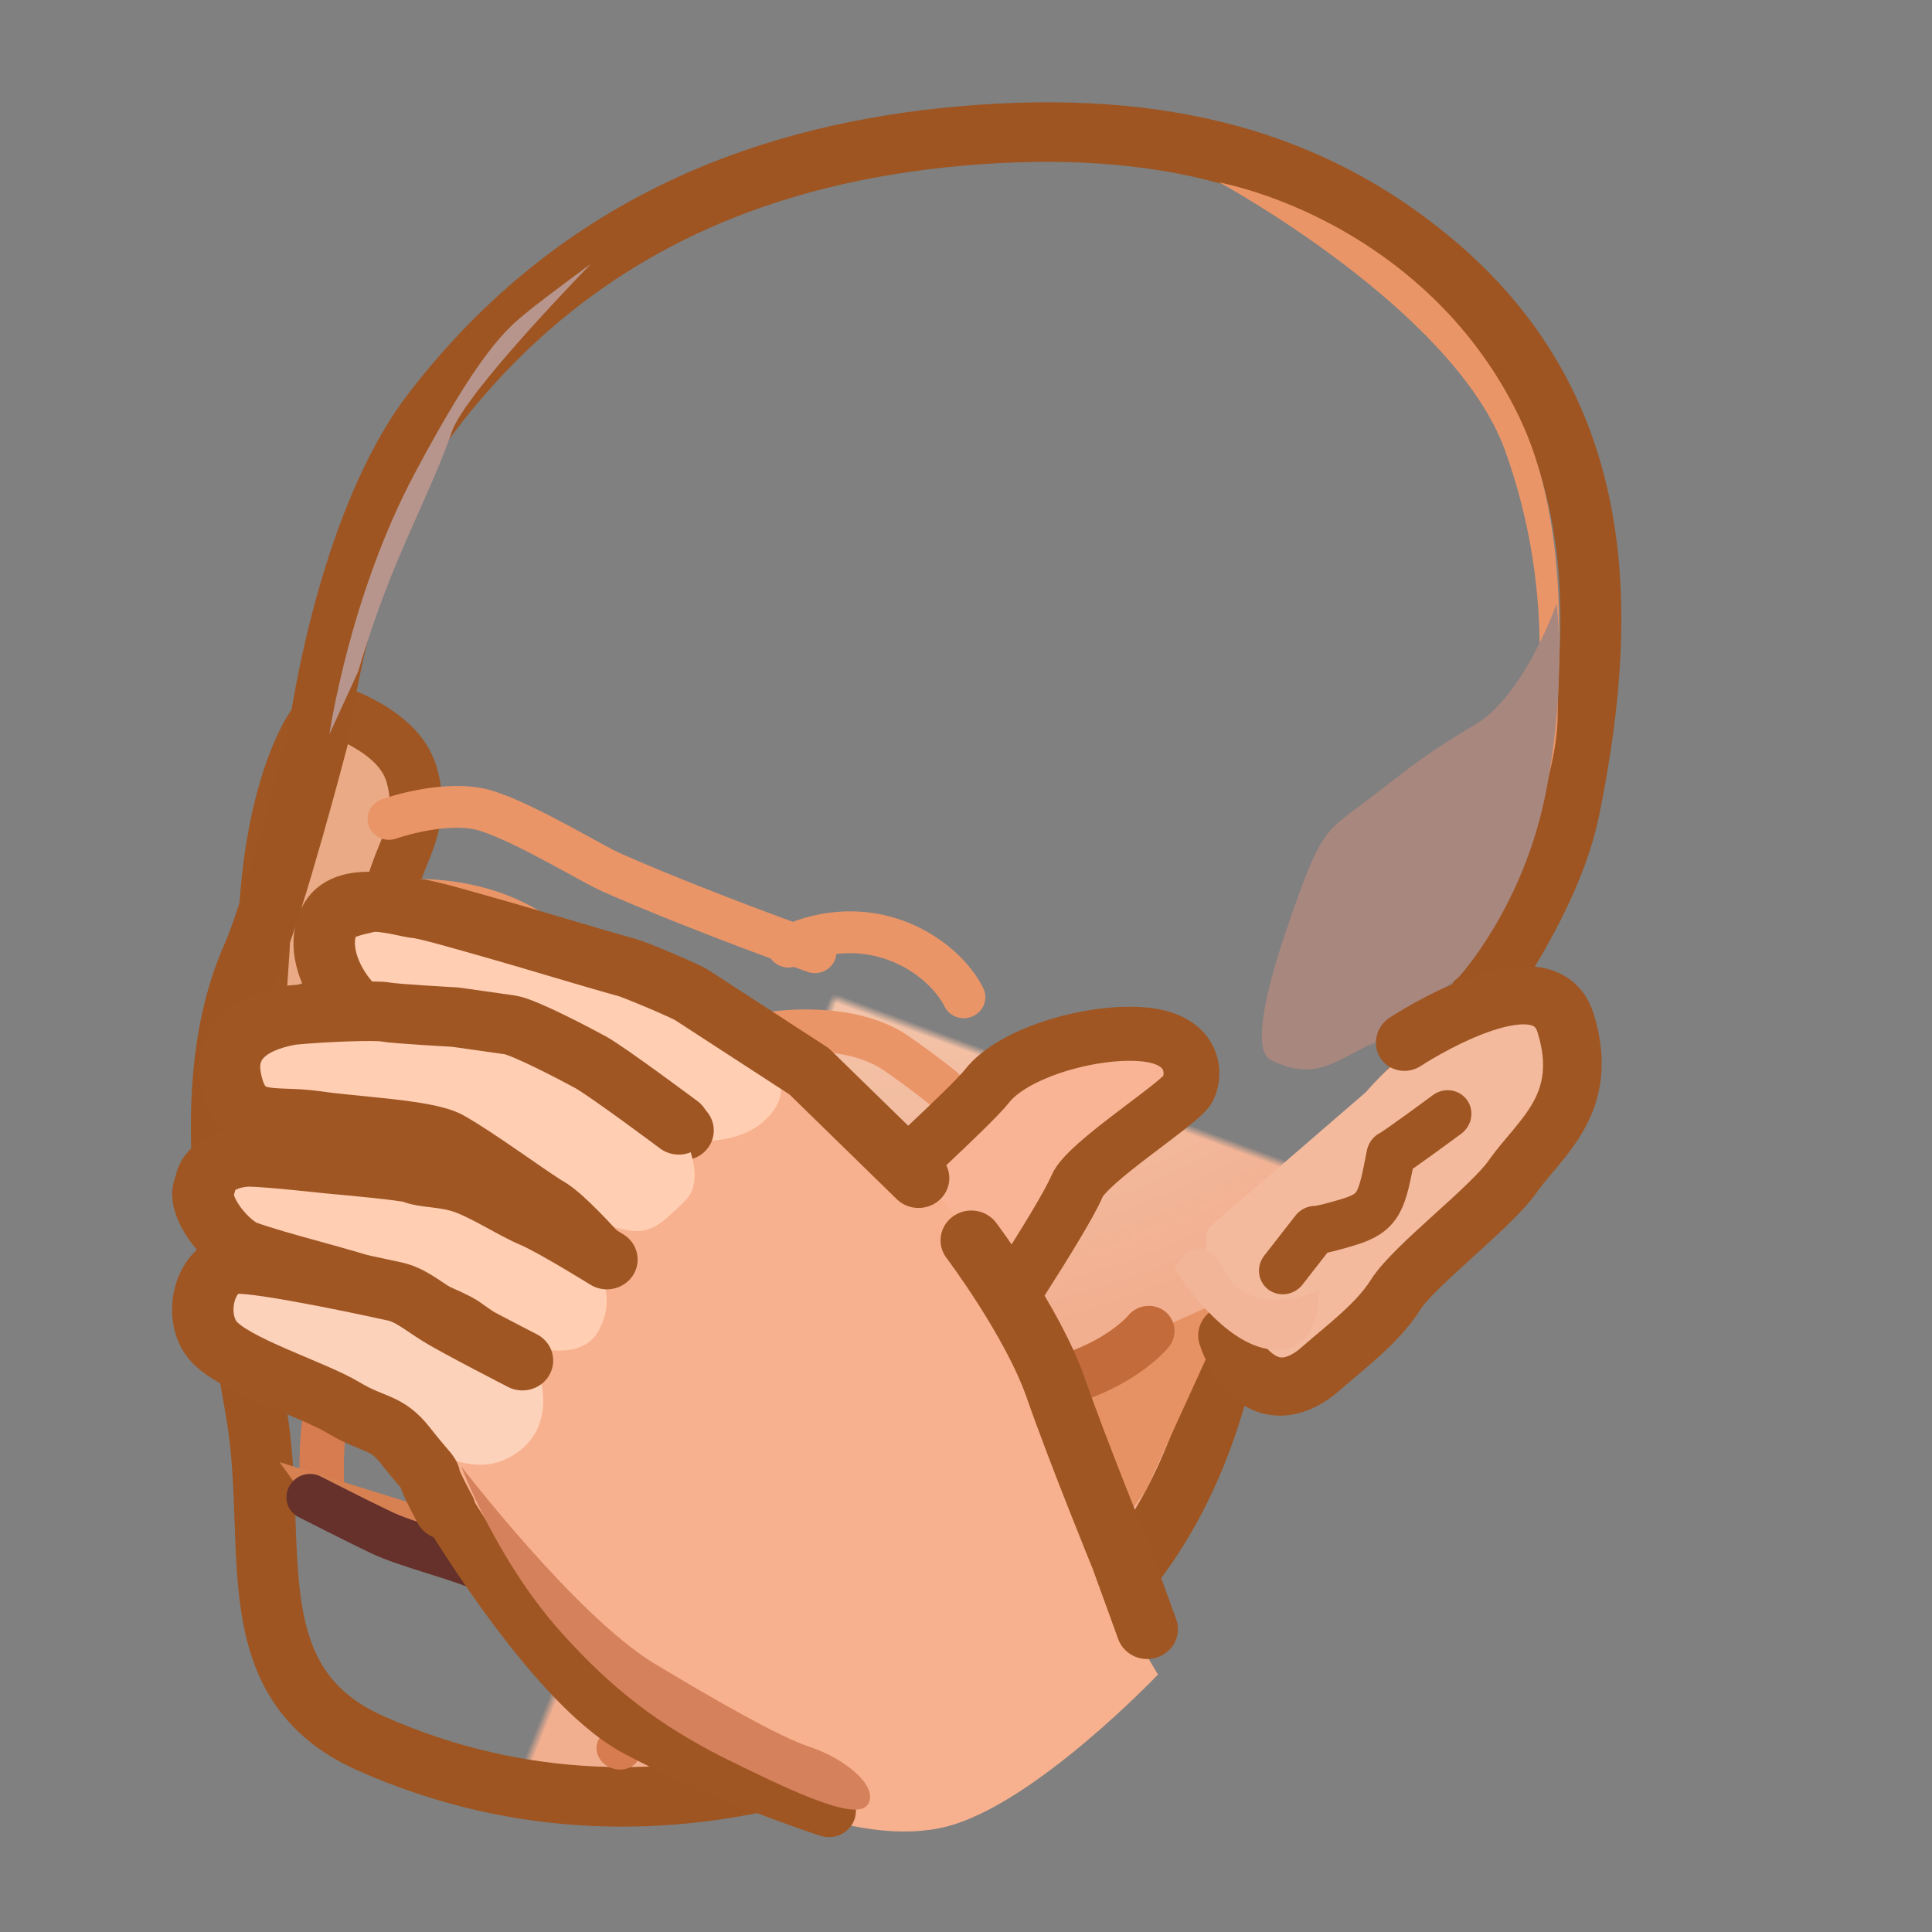 <svg xmlns="http://www.w3.org/2000/svg" xmlns:xlink="http://www.w3.org/1999/xlink" viewBox="0 0 512 512" width="512" height="512" style="width: 100%; height: 100%; transform: translate3d(0,0,0); content-visibility: visible;" preserveAspectRatio="xMidYMid meet"><rect x="0" y="0" width="512" height="512" fill="#808080" stroke="none"/><defs><clipPath id="__lottie_element_2"><rect width="512" height="512" x="0" y="0"></rect></clipPath><clipPath id="__lottie_element_4"><path d="M0,0 L512,0 L512,512 L0,512z"></path></clipPath><radialGradient id="__lottie_element_21" spreadMethod="pad" gradientUnits="userSpaceOnUse" cx="-23.412" cy="-60.041" r="106.309" fx="-23.412" fy="-60.041"><stop offset="0%" stop-color="rgb(253,232,211)"></stop><stop offset="50%" stop-color="rgb(248,203,177)"></stop><stop offset="100%" stop-color="rgb(242,175,144)"></stop></radialGradient><mask id="__lottie_element_23"><path fill="url(#__lottie_element_22)" d=" M-23.742,-99.278 C-42.616,-90.12 -60.871,-75.088 -68.505,-47.934 C-73.059,-31.734 -66.685,-7.247 -66.685,-7.247 C-66.685,-7.247 -64.171,12.758 -64.399,18.776 C-65.023,35.243 -54.028,52.56 -44.275,68.714 C-36.027,82.375 -34.923,99.186 -17.657,100.294 C20.518,102.744 46.171,74.812 54.127,57.064 C62.083,39.317 56.907,23.034 57.519,19.974 C58.132,16.914 57.494,11.686 57.494,9.85 C57.494,8.014 74.882,-28.55 70.957,-50.316 C66.47,-75.203 56.909,-96.206 32.206,-104.829 C15.495,-110.662 -2.248,-109.707 -23.742,-99.278z"></path></mask><radialGradient id="__lottie_element_22" spreadMethod="pad" gradientUnits="userSpaceOnUse" cx="-23.412" cy="-60.041" r="106.309" fx="-23.412" fy="-60.041"><stop stop-color="rgb(255,255,255)" offset="0%" stop-opacity="0.93"></stop><stop stop-color="rgb(255,255,255)" offset="57%" stop-opacity="0.965"></stop><stop stop-color="rgb(255,255,255)" offset="100%" stop-opacity="1"></stop></radialGradient><clipPath id="__lottie_element_49"><path d="M0,0 L512,0 L512,512 L0,512z"></path></clipPath><radialGradient id="__lottie_element_66" spreadMethod="pad" gradientUnits="userSpaceOnUse"><stop></stop><stop></stop><stop></stop></radialGradient><mask id="__lottie_element_68"><path fill="url(#__lottie_element_67)"></path></mask><radialGradient id="__lottie_element_67" spreadMethod="pad" gradientUnits="userSpaceOnUse"><stop stop-color="rgb(255,255,255)"></stop><stop stop-color="rgb(255,255,255)"></stop><stop stop-color="rgb(255,255,255)"></stop></radialGradient></defs><g clip-path="url(#__lottie_element_2)"><g clip-path="url(#__lottie_element_49)" style="display: none;"><g style="display: none;"><g><path></path></g><g><path stroke-linecap="butt" stroke-linejoin="miter" fill-opacity="0" stroke-miterlimit="10"></path></g></g><g style="display: none;"><g><path fill="url(#__lottie_element_66)" mask="url(#__lottie_element_68)"></path><path stroke-linecap="butt" stroke-linejoin="miter" fill-opacity="0" stroke-miterlimit="10"></path></g><g><path></path></g><g><path></path></g><g><path></path></g><g><path stroke-linecap="round" stroke-linejoin="round" fill-opacity="0"></path></g><g><path></path></g><g><path></path></g></g><g style="display: none;"><g><path stroke-linecap="round" stroke-linejoin="round" fill-opacity="0"></path></g><g><path stroke-linecap="round" stroke-linejoin="round" fill-opacity="0"></path></g></g><g style="display: none;"><g><g><g><path></path></g><g><path stroke-linecap="round" stroke-linejoin="round" fill-opacity="0"></path></g></g></g></g><g style="display: none;"><g><path stroke-linecap="round" stroke-linejoin="round" fill-opacity="0"></path></g><g><path stroke-linecap="round" stroke-linejoin="round" fill-opacity="0"></path></g><g><path stroke-linecap="round" stroke-linejoin="round" fill-opacity="0"></path></g><g><path stroke-linecap="round" stroke-linejoin="round" fill-opacity="0"></path></g></g><g style="display: none;"><g><path stroke-linecap="round" stroke-linejoin="round" fill-opacity="0"></path></g></g><g style="display: none;"><g><path></path></g><g><path stroke-linecap="round" stroke-linejoin="round" fill-opacity="0"></path></g><g><path stroke-linecap="round" stroke-linejoin="round" fill-opacity="0"></path></g><g><path></path></g></g><g style="display: none;"><g><path></path></g><g><path></path></g><g><path></path></g><g><path></path></g><g><path stroke-linecap="round" stroke-linejoin="round" fill-opacity="0"></path></g><g><g><path stroke-linecap="round" stroke-linejoin="round" fill-opacity="0"></path></g><g><path></path></g><g><path stroke-linecap="butt" stroke-linejoin="miter" fill-opacity="0" stroke-miterlimit="10"></path></g><g><g><path></path></g><g><path></path></g></g></g><g><g><path></path></g><g><path stroke-linecap="butt" stroke-linejoin="miter" fill-opacity="0" stroke-miterlimit="10"></path></g><g><g><path></path></g><g><path></path></g><g><path></path></g></g></g><g><path stroke-linecap="round" stroke-linejoin="bevel" fill-opacity="0"></path></g><g><path></path></g><g><path stroke-linecap="butt" stroke-linejoin="miter" fill-opacity="0" stroke-miterlimit="4"></path></g></g><g style="display: none;"><g><g><path></path></g><g><path stroke-linecap="round" stroke-linejoin="round" fill-opacity="0"></path></g><g><path stroke-linecap="round" stroke-linejoin="round" fill-opacity="0"></path></g><g><path></path></g><g><path></path></g></g></g><g style="display: none;"><g><path></path></g><g><path></path></g></g><g style="display: none;"><g><g><g></g><g><path></path><path stroke-linecap="butt" stroke-linejoin="miter" fill-opacity="0" stroke-miterlimit="10"></path></g></g></g><g><path></path></g><g><g><path></path></g><g><path stroke-linecap="round" stroke-linejoin="round" fill-opacity="0"></path></g></g><g><g><path></path></g><g><path stroke-linecap="round" stroke-linejoin="round" fill-opacity="0"></path></g></g><g><g><path></path></g><g><path stroke-linecap="round" stroke-linejoin="round" fill-opacity="0"></path></g></g><g><g><path></path></g><g><path stroke-linecap="round" stroke-linejoin="round" fill-opacity="0"></path></g></g><g><path stroke-linecap="round" stroke-linejoin="round" fill-opacity="0"></path></g><g><path stroke-linecap="round" stroke-linejoin="round" fill-opacity="0"></path></g><g><path></path></g></g></g><g clip-path="url(#__lottie_element_4)" style="display: block;" transform="matrix(1,0,0,1,0,0)" opacity="1"><g style="display: block;" transform="matrix(2.22,0.575,-0.625,2.18,53.775,143.109)" opacity="1"><g opacity="1" transform="matrix(1,0,0,1,26.246,40.934)"><path fill="rgb(234,170,133)" fill-opacity="1" d=" M-8.248,-23.06 C-8.248,-23.06 -7.536,-25.934 -3.88,-25.202 C-0.225,-24.471 2.925,-23.116 4.549,-20.297 C6.174,-17.478 6.491,-15.037 6.057,-11.353 C5.623,-7.671 5.708,-3.999 6.006,-2.374 C6.303,-0.748 9.09,7.35 9.109,8.165 C9.128,8.981 9.814,16.107 9.606,18.357 C9.398,20.606 11.246,21.117 8.427,22.815 C5.608,24.513 -0.352,25.934 -2.299,20.469 C-4.245,15.005 -6.321,4.078 -6.59,3.061 C-11.246,-14.595 -8.248,-23.06 -8.248,-23.06z"></path></g><g opacity="1" transform="matrix(1,0,0,1,26.246,40.934)"><path stroke-linecap="butt" stroke-linejoin="miter" fill-opacity="0" stroke-miterlimit="10" stroke="rgb(159,86,35)" stroke-opacity="1" stroke-width="6" d=" M-8.248,-23.06 C-8.248,-23.06 -7.536,-25.934 -3.88,-25.202 C-0.225,-24.471 2.925,-23.116 4.549,-20.297 C6.174,-17.478 6.491,-15.037 6.057,-11.353 C5.623,-7.671 5.708,-3.999 6.006,-2.374 C6.303,-0.748 9.09,7.35 9.109,8.165 C9.128,8.981 9.814,16.107 9.606,18.357 C9.398,20.606 11.246,21.117 8.427,22.815 C5.608,24.513 -0.352,25.934 -2.299,20.469 C-4.245,15.005 -6.321,4.078 -6.59,3.061 C-11.246,-14.595 -8.248,-23.06 -8.248,-23.06z"></path></g></g><g style="display: block;" transform="matrix(2.145,0.794,-0.847,2.11,132.666,-69.461)" opacity="1"><g opacity="1" transform="matrix(1,0,0,1,90.282,124.259)"><path fill="url(#__lottie_element_21)" mask="url(#__lottie_element_23)" fill-opacity="1" d="M0 0 M-23.742,-99.278 C-42.616,-90.12 -60.871,-75.088 -68.505,-47.934 C-73.059,-31.734 -66.685,-7.247 -66.685,-7.247 C-66.685,-7.247 -64.171,12.758 -64.399,18.776 C-65.023,35.243 -54.028,52.56 -44.275,68.714 C-36.027,82.375 -34.923,99.186 -17.657,100.294 C20.518,102.744 46.171,74.812 54.127,57.064 C62.083,39.317 56.907,23.034 57.519,19.974 C58.132,16.914 57.494,11.686 57.494,9.85 C57.494,8.014 74.882,-28.55 70.957,-50.316 C66.47,-75.203 56.909,-96.206 32.206,-104.829 C15.495,-110.662 -2.248,-109.707 -23.742,-99.278z"></path><path stroke-linecap="butt" stroke-linejoin="miter" fill-opacity="0" stroke-miterlimit="10" stroke="rgb(158,85,34)" stroke-opacity="1" stroke-width="7" d=" M-23.742,-99.278 C-42.616,-90.12 -60.871,-75.088 -68.505,-47.934 C-73.059,-31.734 -66.685,-7.247 -66.685,-7.247 C-66.685,-7.247 -64.171,12.758 -64.399,18.776 C-65.023,35.243 -54.028,52.56 -44.275,68.714 C-36.027,82.375 -34.923,99.186 -17.657,100.294 C20.518,102.744 46.171,74.812 54.127,57.064 C62.083,39.317 56.907,23.034 57.519,19.974 C58.132,16.914 57.494,11.686 57.494,9.85 C57.494,8.014 74.882,-28.55 70.957,-50.316 C66.47,-75.203 56.909,-96.206 32.206,-104.829 C15.495,-110.662 -2.248,-109.707 -23.742,-99.278z"></path></g><g opacity="1" transform="matrix(1,0,0,1,126.164,56.731)"><path fill="rgb(234,149,104)" fill-opacity="1" d=" M-29.667,-37.218 C-29.667,-37.218 1.174,-32.769 12.68,-19.432 C36.402,8.065 29.717,42.725 29.717,42.725 C29.717,42.725 31.514,29.517 31.514,29.517 C31.514,29.517 33.06,15.635 29.663,7.147 C27.68,2.193 23.064,-13.986 12.629,-23.793 C-1.69,-37.249 -19.695,-38.648 -29.667,-37.218z"></path></g><g opacity="1" transform="matrix(1,0,0,1,153.636,84.663)"><path fill="rgb(168,135,127)" fill-opacity="1" d=" M-2.667,-32.733 C-2.667,-32.733 -2.154,-21.445 -6.181,-16.248 C-11.175,-9.803 -11.528,-8.44 -15.426,-2.142 C-17.878,1.819 -18.229,2.621 -17.654,13.732 C-17.447,17.732 -16.702,28.394 -13.716,28.733 C-8.288,29.349 -6.758,26.417 -3.972,23.317 C-1.684,20.771 -3.818,23.423 -3.818,23.423 C-3.818,23.423 2.899,12.142 2.899,12.142 C2.899,12.142 6.941,1.764 4.274,-11.958 C1.774,-24.822 -2.667,-32.733 -2.667,-32.733z"></path></g><g opacity="1" transform="matrix(1,0,0,1,127.76,180.147)"><path fill="rgb(231,146,100)" fill-opacity="1" d=" M17.349,-38.53 C17.349,-38.53 2.822,-23.399 0.743,-23.139 C-1.336,-22.879 0.853,-4.326 -0.749,1.444 C-1.372,3.684 -7.875,17.736 -9.694,20.594 C-11.513,23.452 -22.741,33.585 -22.741,33.585 C-22.741,33.585 -23.544,35.693 -23.544,35.693 C-23.544,35.693 4.61,18.832 10.067,6.357 C15.525,-6.117 17.334,-14.75 17.334,-14.75 C17.334,-14.75 18.24,-34.379 18.24,-34.379"></path></g><g opacity="1" transform="matrix(1,0,0,1,135.089,147.797)"><path stroke-linecap="round" stroke-linejoin="round" fill-opacity="0" stroke="rgb(195,107,58)" stroke-opacity="1" stroke-width="6" d=" M3.395,0.227 C3.395,0.227 2.169,4.23 -2.692,8.281 C-5.803,10.873 -10.431,14.122 -10.431,14.122"></path></g><g opacity="1" transform="matrix(1,0,0,1,26.619,84.854)"><path fill="rgb(183,149,141)" fill-opacity="1" d=" M5.823,-31.023 C5.823,-31.023 -2.193,-11.842 -1.906,-6.976 C-1.62,-2.109 -2.199,4.869 -2.199,11.166 C-2.199,17.464 -1.625,23.016 -1.625,23.016 C-1.625,23.016 -2.014,31.023 -2.014,31.023 C-2.014,31.023 -5.823,15.146 -4.106,-0.885 C-2.388,-16.916 -0.475,-20.43 0.956,-23.007 C2.387,-25.583 5.823,-31.023 5.823,-31.023z"></path></g><g opacity="1" transform="matrix(1,0,0,1,33.9,147.762)"><path fill="rgb(228,140,92)" fill-opacity="1" d=" M12.306,28.184 C11.478,28.184 10.642,27.925 9.929,27.39 C9.48,27.054 5.496,24.053 3.786,22.344 C2.346,20.903 -0.046,17.029 -2.051,10.58 C-2.4,9.456 -2.656,1.701 -2.253,1.095 C-1.037,-0.728 4.05,3.933 4.811,5.986 C6.42,10.319 8.657,15.638 9.49,16.827 C10.551,17.853 13.213,19.937 14.689,21.044 C16.441,22.359 16.796,24.845 15.482,26.597 C14.702,27.636 13.512,28.184 12.306,28.184z"></path></g></g><g style="display: block;" transform="matrix(1.903,0.808,-0.773,1.691,43.757,311.387)" opacity="1"><g opacity="1" transform="matrix(1,0,0,1,23.999,27.927)"><path stroke-linecap="round" stroke-linejoin="round" fill-opacity="0" stroke="rgb(215,124,80)" stroke-opacity="1" stroke-width="5.724" d=" M24.934,-21.461 C24.934,-21.461 16.197,-27.474 13.392,-23.572 C10.587,-19.67 7.477,-15.214 6.989,-10.186 C6.501,-5.158 11.067,4.575 11.067,4.575"></path></g><g opacity="1" transform="matrix(1,0,0,1,73.44,32.944)"><path stroke-linecap="round" stroke-linejoin="round" fill-opacity="0" stroke="rgb(215,124,80)" stroke-opacity="1" stroke-width="5.724" d=" M-10.847,-17.158 C-10.847,-17.158 -5.362,-10.194 -2.086,-6.645 C1.961,-2.261 6.953,4.624 8.34,6.243 C10.847,9.173 10.072,17.158 10.072,17.158"></path></g></g><g style="display: block;" transform="matrix(1.929,0.747,-0.807,1.925,54.085,393.663)" opacity="1"><g opacity="1" transform="matrix(0.976,0,0,0.976,3.213,-16.236)"><g opacity="1" transform="matrix(1,0,0,1,0,3)"><g opacity="1" transform="matrix(1,0,0,1,28.48,7.952)"><path fill="rgb(215,129,83)" fill-opacity="1" d=" M-23.815,-0.694 C-23.815,-0.694 -13.213,-1.386 -5.776,-1.906 C1.661,-2.425 12.421,-2.252 15.586,-1.906 C18.751,-1.559 23.815,0.867 23.815,0.867 C23.815,0.867 20.175,2.426 19.384,2.426 C18.593,2.426 -7.457,2.296 -7.962,2.188 C-8.466,2.079 -19.702,1.906 -19.702,1.906 C-19.702,1.906 -23.815,-0.694 -23.815,-0.694z"></path></g><g opacity="1" transform="matrix(1,0,0,1,32.001,10.825)"><path stroke-linecap="round" stroke-linejoin="round" fill-opacity="0" stroke="rgb(102,49,43)" stroke-opacity="1" stroke-width="6" d=" M-21.956,-0.78 C-21.956,-0.78 -14.94,-0.064 -11.403,0.195 C-7.866,0.453 -1.708,-0.318 2.018,-0.26 C5.743,-0.202 11.328,0.342 12.259,0.356 C13.19,0.371 18.22,0.449 18.22,0.449 C18.22,0.449 21.956,0.78 21.956,0.78"></path></g></g></g></g><g style="display: block;" transform="matrix(1.745,0.711,-0.741,1.704,104.909,201.557)" opacity="1"><g opacity="1" transform="matrix(1,0,0,1,25.953,16.59)"><path stroke-linecap="round" stroke-linejoin="round" fill-opacity="0" stroke="rgb(234,149,104)" stroke-opacity="1" stroke-width="6" d=" M-20.568,3.293 C-20.568,3.293 -10.832,-3.293 0.512,-1.481 C5.765,-0.642 17.317,-0.804 20.568,-0.455"></path></g><g opacity="1" transform="matrix(1,-0.002,0.002,1,33.608,4.657)"><path stroke-linecap="round" stroke-linejoin="round" fill-opacity="0" stroke="rgb(234,149,104)" stroke-opacity="1" stroke-width="6" d=" M-31.223,3.354 C-31.223,3.354 -24.826,-2.538 -18.91,-2.946 C-12.994,-3.354 -2.594,-1.577 0.465,-1.483 C14.33,-1.058 31.223,-1.837 31.223,-1.837"></path></g><g opacity="1" transform="matrix(1,0,0,1,84.6,4.086)"><path stroke-linecap="round" stroke-linejoin="round" fill-opacity="0" stroke="rgb(234,149,104)" stroke-opacity="1" stroke-width="6" d=" M-23.497,-0.641 C-23.497,-0.641 -18.095,-7.796 -8.199,-7.222 C-1.632,-6.825 1.963,-3.383 1.963,-3.383"></path></g><g opacity="1" transform="matrix(1,0,0,1,83.604,17.004)"><path stroke-linecap="round" stroke-linejoin="round" fill-opacity="0" stroke="rgb(234,149,104)" stroke-opacity="1" stroke-width="6" d=" M-19.292,-1.609 C-19.292,-1.609 -10.368,-7.012 -2.605,-5.263 C2.204,-4.179 5.295,-3.206 5.295,-3.206"></path></g></g><g style="display: block;" transform="matrix(1.979,-0.047,0.015,1.906,127.901,498.933)" opacity="0.67"><g opacity="1" transform="matrix(1,0,0,1,82.702,-107.558)"><path stroke-linecap="round" stroke-linejoin="round" fill-opacity="0" stroke="rgb(159,86,35)" stroke-opacity="1" stroke-width="8" d=" M-0.577,-6.834 C-0.577,-6.834 -11.669,-0.48 -15.801,5.563 C-18.359,10.033 -23.901,20.168 -24.151,21.918 C-24.401,23.668 -25.063,17.549 -25.063,17.549"></path></g></g><g style="display: block;" transform="matrix(2.408,0.873,-0.952,2.417,342.864,208.627)" opacity="1"><g opacity="1" transform="matrix(1,0,0,1,27.32,47.155)"><path fill="rgb(244,186,157)" fill-opacity="1" d=" M-8.814,-20.403 C-8.814,-20.403 -4.313,-33.292 2.505,-33.032 C9.323,-32.771 9.599,-30.789 8.714,-26.128 C7.83,-21.466 9.731,-21.47 10.085,-18.394 C10.438,-15.319 7.671,-12.687 4.862,-7.205 C1.999,-1.618 0.788,2.894 0.741,4.117 C0.694,5.34 -0.713,9.635 -3.369,11.371 C-6.025,13.107 -5.67,12.546 -8.68,11.206 C-11.689,9.866 -14.799,5.887 -14.799,5.887 C-14.799,5.887 -18.89,0.338 -18.805,-1.904"></path></g><g opacity="1" transform="matrix(1,0,0,1,30.459,44.458)"><path stroke-linecap="round" stroke-linejoin="round" fill-opacity="0" stroke="rgb(159,86,35)" stroke-opacity="1" stroke-width="6" d=" M-10.07,-23.914 C-10.07,-23.914 -0.204,-37.46 4.69,-31.254 C10.163,-24.353 6.507,-19.344 5.357,-14.622 C4.414,-10.89 -0.745,-2.73 -1.41,0.708 C-2.044,4.057 -4.29,7.533 -5.733,10.261 C-7.165,13.042 -9.367,14.472 -12.294,13.345 C-14.138,12.747 -16.077,10.366 -16.077,10.366"></path></g><g opacity="1" transform="matrix(1,0,0,1,23.492,45.828)"><path stroke-linecap="round" stroke-linejoin="round" fill-opacity="0" stroke="rgb(159,86,35)" stroke-opacity="1" stroke-width="5" d=" M3.674,-19.763 C3.674,-19.763 0.208,-14.383 -0.216,-13.99 C0.672,-9.168 0.956,-8.02 -1.76,-5.987 C-4.3,-4.086 -4.69,-4.062 -4.69,-4.062 C-4.69,-4.062 -6.176,0.855 -6.176,0.855"></path></g><g opacity="1" transform="matrix(1,0,0,1,0,0)"><path fill="rgb(243,181,152)" fill-opacity="1" d=" M11.666,48.819 C7.394,44.929 6.773,50.321 6.773,50.321 C6.773,50.321 15.227,56.901 20.28,54.307 C23.807,52.496 21.514,47.439 21.514,47.439 C21.514,47.439 15.938,52.709 11.666,48.819z"></path></g></g><g style="display: block;" transform="matrix(1.872,0.777,-0.756,1.698,67.963,235.326)" opacity="1"><g opacity="1" transform="matrix(1,0,0,1,32.291,17.01)"><path fill="rgb(223,146,104)" fill-opacity="1" d=" M-6.444,-10.355 C-6.444,-10.355 -6.444,1.532 -8.178,3.761 C-9.911,5.99 -13.132,8.465 -13.132,8.465 C-13.132,8.465 -8.179,11.437 -6.693,11.189 C-5.207,10.941 -4.712,12.923 -0.007,13.171 C4.698,13.418 12.187,14.069 12.826,11.516 C13.132,10.292 10.181,0.716 8.943,-1.265 C7.704,-3.246 3.835,-7.842 3.34,-8.833 C2.845,-9.824 -6.444,-14.068 -6.444,-14.068 C-6.444,-14.068 -6.444,-10.355 -6.444,-10.355z"></path></g><g opacity="1" transform="matrix(1,0,0,1,64.308,20.485)"><path fill="rgb(223,146,104)" fill-opacity="1" d=" M4.761,-14.513 C4.761,-14.513 -3.693,-8.69 -11.406,-8.627 C-20.8,-8.551 -29.8,-14.052 -29.976,-11.59 C-30.226,-8.088 -18.127,4.101 -18.127,4.101 C-18.127,4.101 -11.403,-0.702 -5.591,4.892 C-2.187,8.169 -2.776,14.803 -1.65,16.847 C0.217,20.235 3.82,17.368 4.068,13.902 C4.316,10.435 7.171,6.023 7.171,6.023 C7.171,6.023 10.176,4.83 12.405,3.344 C14.634,1.858 21.827,0.183 21.827,0.183 C21.827,0.183 25.502,-10.873 26.245,-14.34 C26.988,-17.806 19.339,-15.971 23.548,-17.209 C27.758,-18.448 30.226,-18.254 28.492,-19.245 C26.759,-20.235 13.653,-18.87 13.653,-18.87 C13.653,-18.87 4.761,-14.513 4.761,-14.513z"></path></g><g opacity="1" transform="matrix(1,0,0,1,99.31,25.069)"><path fill="rgb(223,146,104)" fill-opacity="1" d=" M-11.875,-5.902 C-11.875,-5.902 0.808,-5.901 7.406,-2.62 C10.864,-0.901 11.875,-0.544 11.625,0.999 C11.076,4.4 3.869,5.902 1.039,5.902 C1.039,5.902 -6.507,5.902 -6.507,5.902 C-6.507,5.902 -7.371,-3.505 -7.371,-3.505"></path></g><g opacity="0.01" transform="matrix(1,0,0,1,12.989,23.74)"><path fill="rgb(223,146,104)" fill-opacity="1" d=" M12.74,-5.928 C12.74,-5.928 5.585,-7.387 1.362,-7.053 C-2.861,-6.719 -12.74,-2.172 -11.754,0.542 C-11.023,2.552 -3.662,5.362 -0.642,5.914 C2.378,6.467 7.412,7.387 7.412,7.387 C7.412,7.387 10.567,-4.656 10.567,-4.656"></path></g><g opacity="1" transform="matrix(1,0,0,1,21.096,30.413)"><path stroke-linecap="round" stroke-linejoin="round" fill-opacity="0" stroke="rgb(234,149,104)" stroke-opacity="1" stroke-width="4.493" d=" M-8.262,-1.326 C-8.262,-1.326 -5.406,1.326 -0.102,1.326 C5.202,1.326 8.262,0.51 8.262,0.51"></path></g><g opacity="1" transform="matrix(1.1,0,0,1.1,-7.412,-4.635)"><g opacity="1" transform="matrix(1,0,0,1,82.6,30.617)"><path stroke-linecap="round" stroke-linejoin="round" fill-opacity="0" stroke="rgb(234,149,104)" stroke-opacity="1" stroke-width="4.493" d=" M-11.219,0.306 C-11.219,0.306 -3.671,1.938 1.837,1.53 C7.345,1.122 11.219,-1.938 11.219,-1.938"></path></g><g opacity="1" transform="matrix(1,0,0,1,83.942,26.268)"><path fill="rgb(255,255,255)" fill-opacity="1" d=" M-11.928,0.041 C-13.059,1.599 -13.538,3.545 -11.719,4.309 C-9.757,5.133 -4.44,5.916 -1.332,5.987 C10.221,6.251 13.538,1.807 13.268,0.518 C12.578,-2.768 9.601,-6.251 2.279,-5.796 C-1.94,-5.534 -10.305,-2.192 -11.928,0.041z"></path></g><g opacity="1" transform="matrix(1,0,0,1,83.942,26.268)"><path stroke-linecap="butt" stroke-linejoin="miter" fill-opacity="0" stroke-miterlimit="10" stroke="rgb(81,37,32)" stroke-opacity="1" stroke-width="3.816" d=" M-11.928,0.041 C-13.059,1.599 -13.538,3.545 -11.719,4.309 C-9.757,5.133 -4.44,5.916 -1.332,5.987 C10.221,6.251 13.538,1.807 13.268,0.518 C12.578,-2.768 9.601,-6.251 2.279,-5.796 C-1.94,-5.534 -10.305,-2.192 -11.928,0.041z"></path></g><g opacity="1" transform="matrix(1,0,0,1,-2.381,0)"><g opacity="1" transform="matrix(1,0,0,1,85.32,26.414)"><path fill="rgb(62,39,27)" fill-opacity="1" d=" M-6.237,-4.66 C-6.237,-4.66 -7.929,-1.608 -7.365,0.49 C-6.801,2.588 -6.989,3.733 -5.485,4.496 C-3.981,5.258 -0.598,5.601 2.222,5.219 C5.042,4.838 6.546,2.97 6.546,2.016 C6.546,1.062 7.929,-2.931 5.861,-4.266 C3.793,-5.601 0.531,-5.232 -2.101,-5.232 C-4.733,-5.232 -6.237,-4.66 -6.237,-4.66z"></path></g><g opacity="1" transform="matrix(1,0,0,1,88.474,25.204)"><path fill="rgb(255,255,255)" fill-opacity="1" d=" M1.04,0 C1.04,0.502 0.574,0.91 -0.001,0.91 C-0.575,0.91 -1.04,0.502 -1.04,0 C-1.04,-0.502 -0.575,-0.91 -0.001,-0.91 C0.574,-0.91 1.04,-0.502 1.04,0z"></path></g></g></g><g opacity="1" transform="matrix(1.14,0,0,1.14,-2.992,-3.476)"><g opacity="1" transform="matrix(1,0,0,1,21.661,25.055)"><path fill="rgb(255,255,255)" fill-opacity="1" d=" M9.811,-1.93 C12.007,0.266 12.115,2.321 9.291,3.614 C8.227,4.102 4.395,5.022 2.881,5.174 C-3.042,5.765 -11.846,3.094 -12.02,0.322 C-12.115,-1.21 -8.626,-5.765 -1.982,-5.321 C1.212,-5.108 7.905,-3.836 9.811,-1.93z"></path></g><g opacity="1" transform="matrix(1,0,0,1,21.661,25.055)"><path stroke-linecap="butt" stroke-linejoin="miter" fill-opacity="0" stroke-miterlimit="10" stroke="rgb(81,37,32)" stroke-opacity="1" stroke-width="3.816" d=" M9.811,-1.93 C12.007,0.266 12.115,2.321 9.291,3.614 C8.227,4.102 4.395,5.022 2.881,5.174 C-3.042,5.765 -11.846,3.094 -12.02,0.322 C-12.115,-1.21 -8.626,-5.765 -1.982,-5.321 C1.212,-5.108 7.905,-3.836 9.811,-1.93z"></path></g><g opacity="1" transform="matrix(1,0,0,1,-2.857,0)"><g opacity="1" transform="matrix(1,0,0,1,23.881,24.67)"><path fill="rgb(62,39,27)" fill-opacity="1" d=" M-4.629,-3.651 C-4.629,-3.651 -6.708,-1.608 -6.081,1.143 C-5.676,2.92 -4.89,4.727 -3.488,5.121 C-2.762,5.325 -0.376,5.325 2.392,4.595 C4.776,3.967 5.432,2.553 5.432,1.755 C5.432,0.956 6.708,-0.289 4.913,-1.407 C3.119,-2.525 -0.493,-5.325 -2.777,-5.325 C-5.061,-5.325 -4.629,-3.651 -4.629,-3.651z"></path></g><g opacity="1" transform="matrix(1,0,0,1,26.794,24.684)"><path fill="rgb(255,255,255)" fill-opacity="1" d=" M1.04,-0.001 C1.04,0.501 0.573,0.91 -0.001,0.91 C-0.575,0.91 -1.04,0.501 -1.04,-0.001 C-1.04,-0.503 -0.575,-0.91 -0.001,-0.91 C0.573,-0.91 1.04,-0.503 1.04,-0.001z"></path></g><g opacity="0.98" transform="matrix(1,0,0,1,0,0)"><path fill="rgb(249,208,183)" fill-opacity="1" d=" M22.525,16.641 C12.635,17.394 9.824,23.712 9.824,23.712 C9.824,23.712 17.822,27.318 22.689,27.603 C27.556,27.888 38.558,27.653 37.666,24.607 C36.774,21.561 32.415,15.888 22.525,16.641z"></path></g></g></g><g opacity="1" transform="matrix(1,0,0,1,0,0)"><path stroke-linecap="round" stroke-linejoin="bevel" fill-opacity="0" stroke="rgb(101,54,21)" stroke-opacity="1" stroke-width="3.816" d=" M7.211,25.012 C7.211,25.012 13.441,26.073 23.053,27.602 C32.665,29.131 34.83,25.642 34.83,25.642"></path></g><g opacity="1" transform="matrix(1,0,0,1,0,0)"><path fill="rgb(244,182,153)" fill-opacity="1" d=" M96.344,18.886 C96.344,18.886 90.967,9.8 69.218,20.104 C64.005,22.593 78.098,27.993 84.898,28.374 C91.698,28.754 99.311,26.109 99.311,26.109 C99.311,26.109 96.344,18.886 96.344,18.886z"></path></g><g opacity="1" transform="matrix(1,0,0,1,0,0)"><path stroke-linecap="butt" stroke-linejoin="miter" fill-opacity="0" stroke-miterlimit="4" stroke="rgb(101,54,21)" stroke-opacity="1" stroke-width="3.816" d=" M68.814,27.106 C68.814,27.106 76.159,30.85 84.202,30.66 C95.576,30.391 101.262,24.77 101.262,24.77"></path></g></g><g style="display: block;" transform="matrix(1.903,0.808,-0.773,1.691,104.629,269.036)" opacity="1"><g opacity="1" transform="matrix(0.789,-0.034,0.034,0.789,6.438,6.905)"><g opacity="1" transform="matrix(1,0,0,1,28.332,58.246)"><path fill="rgb(215,115,80)" fill-opacity="1" d=" M-13.957,-5.845 C-12.566,-6.748 -13.247,-4.541 -10.875,-3.487 C-7.612,-2.036 -5.914,0.168 0.209,0.458 C6.332,0.749 8.989,-1.952 11.512,-1.905 C14.035,-1.857 16.409,-1.619 18.551,-0.706 C20.693,0.208 21.348,1.324 19.693,2.69 C18.039,4.054 10.559,4.078 8.568,4.389 C6.578,4.701 3.552,6.748 -0.765,6.318 C-5.081,5.887 -9.897,3.701 -9.897,3.701 C-9.897,3.701 -12.709,3.359 -15.086,2.586 C-21.348,0.548 -15.159,-5.065 -13.957,-5.845z"></path></g><g opacity="1" transform="matrix(1,0,0,1,17.38,25.453)"><path stroke-linecap="round" stroke-linejoin="round" fill-opacity="0" stroke="rgb(165,98,51)" stroke-opacity="1" stroke-width="6" d=" M-3.855,-14.944 C-3.855,-14.944 3.855,-8.619 3.162,0.737 C2.844,5.028 0.823,14.944 0.823,14.944"></path></g><g opacity="1" transform="matrix(1,0,0,1,29.734,53.22)"><path stroke-linecap="round" stroke-linejoin="round" fill-opacity="0" stroke="rgb(165,98,51)" stroke-opacity="1" stroke-width="6" d=" M-11.693,-12.179 C-11.693,-12.179 -14.02,-7.365 -15.668,-2.847 C-16.76,0.15 -17.81,4.039 -17.81,4.039 C-17.81,4.039 -14.901,7.82 -11.122,9.855 C-8.302,11.373 -5.536,11.671 -1.784,11.88 C3.61,12.179 9.084,11.399 12.259,10.008 C15.904,8.412 17.81,4.912 17.81,4.912 C17.81,4.912 16.309,1.155 15.921,0.114 C15.143,-1.968 13.505,-4.679 13.505,-4.679"></path></g><g opacity="1" transform="matrix(1,0,0,1,20.154,60.976)"><path fill="rgb(81,37,32)" fill-opacity="1" d=" M3.204,1.537 C2.742,2.5 0.933,2.592 -0.837,1.742 C-2.606,0.892 -3.666,-0.576 -3.203,-1.539 C-2.741,-2.502 -0.932,-2.592 0.837,-1.743 C2.606,-0.893 3.666,0.575 3.204,1.537z"></path></g><g opacity="1" transform="matrix(1,0,0,1,37.729,61.71)"><path fill="rgb(81,37,32)" fill-opacity="1" d=" M3.396,-0.834 C3.657,0.228 2.347,1.462 0.472,1.922 C-1.404,2.383 -3.136,1.895 -3.396,0.834 C-3.657,-0.228 -2.348,-1.462 -0.472,-1.922 C1.403,-2.383 3.135,-1.896 3.396,-0.834z"></path></g></g></g><g style="display: block;" transform="matrix(1.903,0.808,-0.773,1.691,61.982,239.505)" opacity="1"><g opacity="1" transform="matrix(1.19,0,0,1.19,22.399,8.805)"><path fill="rgb(133,88,68)" fill-opacity="1" d=" M-6.204,3.074 C-3.745,1.69 -0.589,0.517 4.511,1.945 C9.611,3.373 21.703,10.052 25.789,10.393 C27.845,10.564 26.303,7.481 24.132,3.997 C22.433,1.269 14.139,-5.73 8.02,-6.139 C1.899,-6.546 -3.316,-5.293 -6.226,-3.642 C-10.374,-1.288 -13.988,5.582 -11.067,5.582 C-9.935,5.582 -7.399,3.746 -6.204,3.074z"></path></g><g opacity="1" transform="matrix(1.12,0,0,1.12,87.876,7.578)"><path fill="rgb(133,88,68)" fill-opacity="1" d=" M-18.782,5.981 C-18.782,5.981 -16.345,7.141 -10.429,6.529 C-4.513,5.917 0.735,2.608 6.748,2.608 C11.712,2.608 15.936,4.925 17.829,4.384 C20.507,3.619 16.567,-5.508 9.223,-6.325 C1.88,-7.141 -13.896,-3.264 -16.344,-1.836 C-18.792,-0.408 -20.304,1.487 -20.406,3.214 C-20.507,4.942 -18.782,5.981 -18.782,5.981z"></path></g></g><g style="display: block;" transform="matrix(2.035,-0.057,0.056,1.973,10.061,241.424)" opacity="1"><g opacity="1" transform="matrix(0.986,0.166,-0.166,0.986,16.045,-11.351)"><g opacity="1" transform="matrix(1.21,0,0,1.21,-23.982,-6.45)"><g opacity="1" transform="matrix(1,0,0,1,114.402,30.653)"></g><g opacity="1" transform="matrix(1,0,0,1,114.402,30.653)"><path fill="rgb(248,180,148)" fill-opacity="1" d=" M0.649,20.48 C0.649,20.48 7.86,5.017 8.884,0.983 C9.585,-1.791 18.573,-9.58 19.175,-11.267 C19.527,-12.25 19.5,-13.965 18.35,-15.2 C17.528,-16.083 16.131,-16.72 13.887,-16.67 C8.504,-16.55 0.071,-12.881 -2.277,-8.639 C-3.571,-6.301 -12.875,5.271 -12.875,5.271 C-12.875,5.271 -3.046,15.161 -3.046,15.161 C-3.046,15.161 0.831,20.072 0.831,20.072 C0.831,20.072 0.649,20.48 0.649,20.48z"></path><path stroke-linecap="butt" stroke-linejoin="miter" fill-opacity="0" stroke-miterlimit="10" stroke="rgb(159,86,35)" stroke-opacity="1" stroke-width="6" d=" M0.649,20.48 C0.649,20.48 7.86,5.017 8.884,0.983 C9.585,-1.791 18.573,-9.58 19.175,-11.267 C19.527,-12.25 19.5,-13.965 18.35,-15.2 C17.528,-16.083 16.131,-16.72 13.887,-16.67 C8.504,-16.55 0.071,-12.881 -2.277,-8.639 C-3.571,-6.301 -12.875,5.271 -12.875,5.271 C-12.875,5.271 -3.046,15.161 -3.046,15.161 C-3.046,15.161 0.831,20.072 0.831,20.072 C0.831,20.072 0.649,20.48 0.649,20.48z"></path></g></g></g><g opacity="1" transform="matrix(1,0,0,1,95.444,78.915)"><path fill="rgb(248,177,142)" fill-opacity="1" d=" M0.33,-55.709 C0.33,-55.709 13.586,-47.672 16.911,-42.54 C19.87,-38.222 24.15,-32.915 26.008,-30.438 C27.866,-27.96 39.426,11.052 41.697,16.212 C43.967,21.373 47.475,27.771 47.475,27.771 C47.475,27.771 30.963,44.698 19.404,47.38 C7.845,50.064 -8.473,41.886 -21.683,32.391 C-34.894,22.896 -42.731,4.714 -43.35,2.238 C-43.969,-0.239 -44.241,-0.764 -44.241,-0.764 C-44.241,-0.764 -40.87,-13.099 -40.87,-13.099 C-40.87,-13.099 -35.915,-27.548 -35.915,-27.548 C-35.915,-27.548 -26.628,-40.758 -26.628,-40.758 C-26.628,-40.758 0.33,-55.709 0.33,-55.709z"></path></g><g opacity="1" transform="matrix(0.974,0.226,-0.226,0.974,12.753,-20.405)"><g opacity="1" transform="matrix(1,0,0,1,62.446,26.938)"><path fill="rgb(255,206,179)" fill-opacity="1" d=" M18.079,9.427 C18.079,9.427 11.327,9.18 11.327,9.18 C11.327,9.18 2.555,5.508 -0.301,4.284 C-3.157,3.06 -7.644,1.428 -11.113,1.224 C-14.58,1.02 -20.904,0.612 -23.964,0.408 C-27.024,0.204 -29.064,-0.408 -30.492,-3.672 C-31.92,-6.936 -29.676,-8.772 -27.84,-9.588 C-26.004,-10.404 -24.672,-11.341 -22.02,-11.544 C-19.368,-11.749 -15.811,-13.169 -13.975,-13.169 C-12.14,-13.169 -3.081,-14.025 -1.041,-13.821 C0.999,-13.617 12.115,-11.795 14.971,-10.367 C17.827,-8.939 27.124,-2.879 27.124,-2.879 C27.124,-2.879 31.785,-0.251 27.858,4.987 C24.84,9.025 18.079,9.427 18.079,9.427z"></path></g><g opacity="1" transform="matrix(1,0,0,1,70.734,27.045)"><path stroke-linecap="round" stroke-linejoin="round" fill-opacity="0" stroke="rgb(159,86,35)" stroke-opacity="1" stroke-width="8" d=" M40.984,8.196 C40.984,8.196 24.152,-3.046 24.152,-3.046 C24.152,-3.046 7.21,-10.028 7.21,-10.028 C6.283,-10.444 -0.799,-11.939 -1.811,-12.015 C-5.957,-12.324 -15.717,-13.343 -19.097,-13.625 C-23.255,-13.971 -28.944,-14.532 -30.331,-14.359 C-31.716,-14.185 -39.542,-15.22 -40.977,-10.961 C-42.938,-5.33 -36,1.948 -29.936,2.294 C-23.873,2.64 -17.075,2.148 -12.05,2.495 C-7.025,2.841 -3.455,2.231 -1.203,3.097 C1.049,3.964 9.65,7.988 9.65,7.988"></path></g></g><g opacity="1" transform="matrix(0.946,0.323,-0.323,0.946,14.569,-29.042)"><g opacity="1" transform="matrix(1,0,0,1,56.03,40.375)"><path fill="rgb(255,206,179)" fill-opacity="1" d=" M-15.963,-6.933 C-15.963,-6.933 -7.778,-8.716 -3.914,-8.983 C-0.051,-9.25 4.939,-8.781 7.737,-8.913 C10.534,-9.047 18.178,-5.887 19.898,-5.555 C23.324,-4.892 27.044,-6.098 27.044,-6.098 C27.044,-6.098 33.981,-0.223 31.577,4.207 C29.319,8.405 28.612,10.182 23.95,10.182 C19.287,10.182 1.816,6.329 -1.115,6.329 C-4.046,6.329 -11.526,6.539 -14.856,7.072 C-18.186,7.605 -30.155,8.311 -32.419,4.714 C-34.684,1.117 -32.739,-2.037 -32.264,-2.279 C-29.353,-3.76 -15.963,-6.933 -15.963,-6.933z"></path></g><g opacity="1" transform="matrix(1,0,0,1,54.657,40.335)"><path stroke-linecap="round" stroke-linejoin="round" fill-opacity="0" stroke="rgb(159,86,35)" stroke-opacity="1" stroke-width="8" d=" M29.191,-5.382 C29.191,-5.382 18.112,-9.498 15.686,-10.017 C13.261,-10.537 6.009,-11.962 4.223,-11.7 C2.335,-11.415 -2.95,-10.578 -2.95,-10.578 C-2.95,-10.578 -10.534,-8.692 -11.802,-8.558 C-13.07,-8.424 -19.343,-6.247 -23.34,-4.548 C-25.336,-3.518 -31.508,-0.055 -28.461,5.823 C-25.264,11.984 -21.933,8.986 -16.288,8.096 C-11.011,7.308 -2.129,4.935 1.064,5.581 C5.177,6.48 13.863,9.669 16.115,10.189 C18.368,10.709 23.744,14.058 23.744,14.058"></path></g></g><g opacity="1" transform="matrix(0.951,0.308,-0.308,0.951,21.948,-18.92)"><g opacity="1" transform="matrix(1,0,0,1,44.177,55.459)"><path fill="rgb(255,206,179)" fill-opacity="1" d=" M20.285,-7.39 C20.285,-7.39 7.219,-11.265 3.089,-11.398 C-1.04,-11.532 -10.762,-8.941 -13.16,-8.275 C-15.558,-7.609 -23.456,-5.53 -25.454,-4.464 C-27.452,-3.399 -27.136,-2.462 -25.937,1.401 C-24.738,5.264 -17.509,5.206 -14.046,4.806 C-10.582,4.407 -7.533,3.844 -5.801,3.844 C-4.069,3.844 2.458,6.509 2.458,6.509 C2.458,6.509 10.569,6.482 10.569,6.482 C10.569,6.482 25.448,10.318 26.78,2.724 C28.112,-4.869 20.285,-7.39 20.285,-7.39z"></path></g><g opacity="1" transform="matrix(1,0,0,1,46.385,54.867)"><path stroke-linecap="round" stroke-linejoin="round" fill-opacity="0" stroke="rgb(159,86,35)" stroke-opacity="1" stroke-width="8" d=" M22.871,-5.96 C22.871,-5.96 14.889,-8.297 12.117,-8.643 C9.345,-8.99 5.498,-10.246 2.481,-10.497 C-0.536,-10.748 -2.982,-9.723 -4.711,-9.977 C-5.888,-9.988 -12.608,-8.721 -14.644,-8.31 C-15.893,-8.057 -23.011,-6.873 -25.628,-6.156 C-27.575,-5.622 -30.498,-3.781 -30.202,-1.251 C-30.183,-1.078 -30.243,-0.245 -30.209,-0.057 C-29.701,2.849 -24.926,5.897 -22.654,6.072 C-18.15,6.419 -8.918,5.98 -4.76,6.327 C-0.602,6.674 5.595,7.383 7.155,7.903 C8.714,8.422 14.14,10.482 14.14,10.482"></path></g></g><g opacity="1" transform="matrix(0.943,0.332,-0.332,0.943,29.871,-16.836)"><g opacity="1" transform="matrix(1,0,0,1,39.78,70.301)"><path fill="rgb(253,210,187)" fill-opacity="1" d=" M16.049,-7.933 C16.049,-7.933 13.118,-6.734 9.255,-7.4 C5.392,-8.066 2.327,-10.198 -1.27,-10.198 C-4.867,-10.198 -12.059,-8.333 -13.391,-8.333 C-14.724,-8.333 -20.867,-7.545 -22.495,-7.144 C-23.6,-6.872 -25.93,-2.386 -23.665,-0.388 C-21.4,1.61 -8.196,5.522 -4.999,5.655 C-1.802,5.788 0.996,6.588 2.195,6.588 C3.394,6.588 6.831,9.141 8.29,9.185 C12.675,9.318 16.68,9.703 19.57,5.368 C22.459,1.033 19.888,-3.726 18.856,-4.964 C17.824,-6.203 16.049,-7.933 16.049,-7.933z"></path></g><g opacity="1" transform="matrix(1,0,0,1,36.281,73.725)"><path stroke-linecap="round" stroke-linejoin="round" fill-opacity="0" stroke="rgb(159,86,35)" stroke-opacity="1" stroke-width="8" d=" M19.695,-9.653 C19.695,-9.653 10.197,-11.348 7.598,-12.042 C4.999,-12.735 3.094,-13.601 1.014,-13.428 C-1.065,-13.254 -16.589,-11.863 -19.82,-10.632 C-23.632,-9.19 -23.072,-2.312 -19.563,0.027 C-16.055,2.366 -5.184,2.31 -0.59,3.458 C4.005,4.606 5.244,3.453 8.71,5.879 C12.175,8.304 12.796,8.403 12.969,8.923 C13.142,9.443 16.21,12.456 16.21,12.456"></path></g></g><g opacity="1" transform="matrix(1,0,0,1,77.145,106.21)"><path stroke-linecap="round" stroke-linejoin="round" fill-opacity="0" stroke="rgb(159,86,35)" stroke-opacity="1" stroke-width="7" d=" M-26.872,-25.9 C-26.872,-25.9 -13.48,-0.612 -2.353,5.982 C8.739,12.559 22.462,17.566 22.462,17.566"></path></g><g opacity="1" transform="matrix(1,0,0,1,130.165,73.566)"><path stroke-linecap="round" stroke-linejoin="round" fill-opacity="0" stroke="rgb(159,86,35)" stroke-opacity="1" stroke-width="8" d=" M-9.935,-25.86 C-9.935,-25.86 -2.252,-14.705 0.5,-5.762 C3.251,3.18 8.426,17.368 8.426,17.368 C8.426,17.368 11.521,26.999 11.521,26.999"></path></g><g opacity="1" transform="matrix(1,0,0,1,80.904,101.697)"><path fill="rgb(213,129,92)" fill-opacity="1" d=" M-27.885,-25.572 C-27.885,-25.572 -13.539,-5.102 -3.521,1.594 C4.692,7.007 12.55,11.936 16.424,13.388 C21.357,15.238 25.484,19.293 23.67,21.471 C21.856,23.649 12.401,18.433 4.995,14.406 C-3.065,9.862 -9.034,4.974 -15.564,-3.01 C-23.703,-12.962 -27.885,-25.572 -27.885,-25.572z"></path></g></g></g></g></svg>